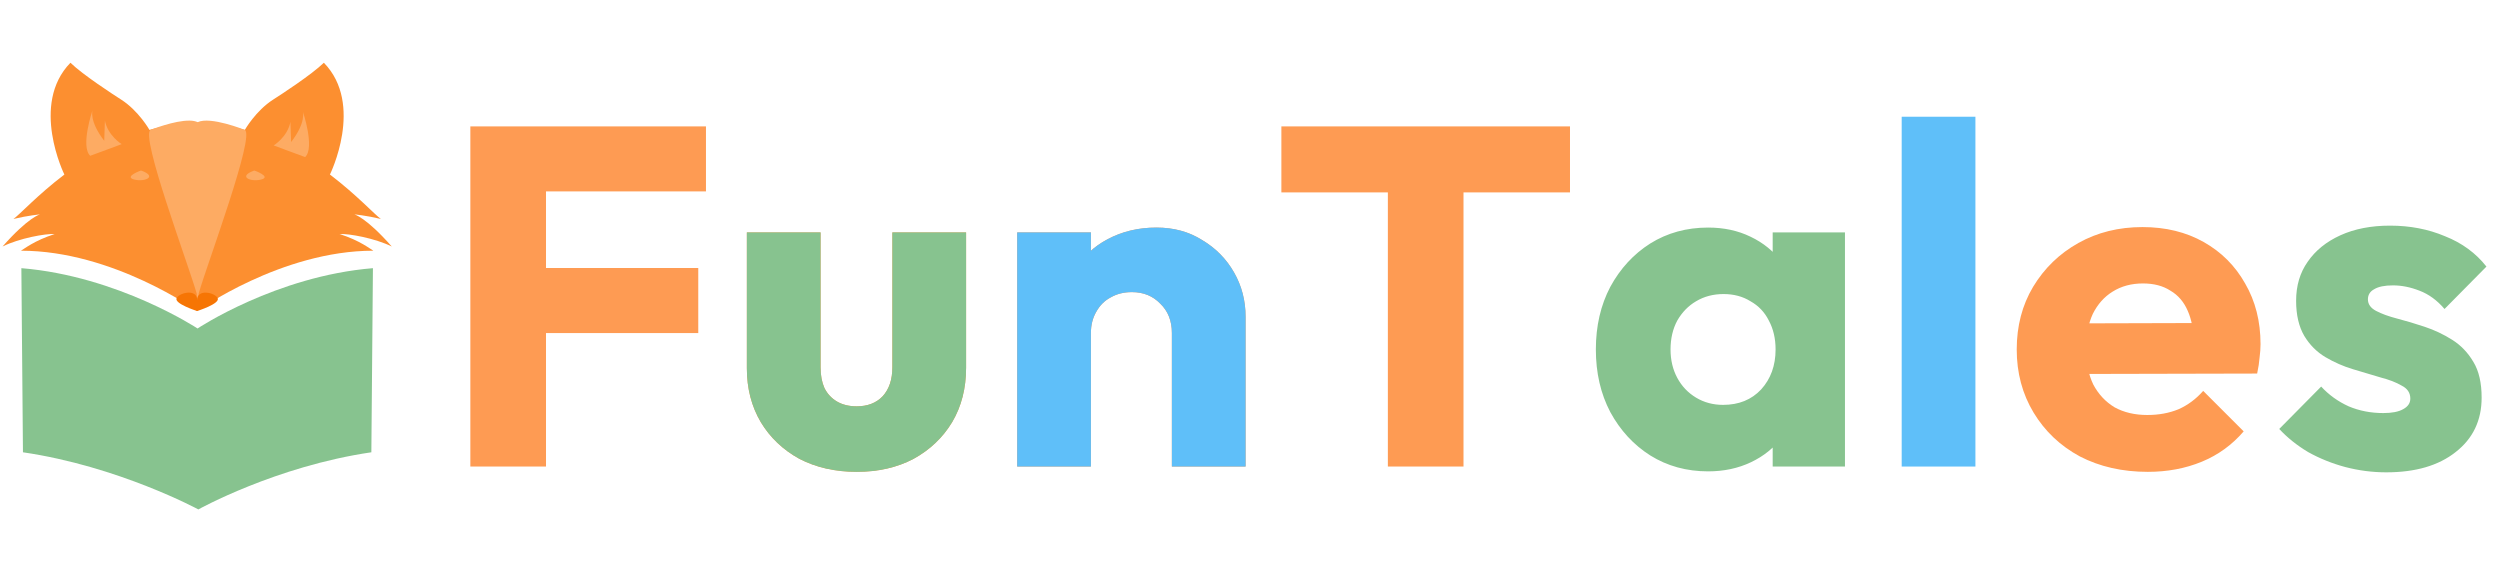 <svg width="284" height="66" viewBox="0 0 284 66" fill="none" xmlns="http://www.w3.org/2000/svg">
<path d="M53.432 53V14.356H62.026V53H53.432ZM60.001 37.838V30.448H79.323V37.838H60.001ZM60.001 21.745V14.356H80.198V21.745H60.001ZM157.661 53V14.903H166.254V53H157.661ZM145.564 21.855V14.356H178.351V21.855H145.564ZM243.988 53.602C241.105 53.602 238.533 53.018 236.27 51.85C234.044 50.646 232.293 48.986 231.016 46.87C229.738 44.753 229.1 42.363 229.1 39.699C229.1 37.035 229.72 34.663 230.961 32.583C232.238 30.467 233.953 28.806 236.106 27.602C238.259 26.398 240.686 25.796 243.386 25.796C246.013 25.796 248.331 26.361 250.338 27.493C252.345 28.624 253.914 30.193 255.045 32.2C256.213 34.207 256.797 36.506 256.797 39.097C256.797 39.571 256.76 40.082 256.687 40.63C256.651 41.14 256.559 41.742 256.413 42.436L233.479 42.49V36.743L252.856 36.688L249.243 39.097C249.206 37.564 248.969 36.305 248.531 35.32C248.093 34.298 247.437 33.532 246.561 33.021C245.722 32.474 244.682 32.2 243.441 32.2C242.127 32.2 240.978 32.51 239.992 33.13C239.044 33.714 238.296 34.554 237.748 35.648C237.237 36.743 236.982 38.075 236.982 39.644C236.982 41.213 237.256 42.563 237.803 43.695C238.387 44.789 239.19 45.647 240.211 46.267C241.27 46.851 242.51 47.143 243.933 47.143C245.247 47.143 246.433 46.924 247.491 46.486C248.55 46.012 249.48 45.319 250.283 44.406L254.881 49.004C253.567 50.537 251.98 51.686 250.119 52.453C248.258 53.219 246.214 53.602 243.988 53.602Z" fill="#FE9B53"/>
<path d="M97.323 53.602C94.878 53.602 92.706 53.109 90.809 52.124C88.948 51.102 87.488 49.716 86.43 47.964C85.372 46.176 84.843 44.133 84.843 41.834V26.398H93.217V41.724C93.217 42.636 93.363 43.421 93.655 44.078C93.984 44.735 94.458 45.246 95.078 45.611C95.699 45.975 96.447 46.158 97.323 46.158C98.563 46.158 99.549 45.775 100.278 45.008C101.008 44.206 101.373 43.111 101.373 41.724V26.398H109.748V41.779C109.748 44.114 109.219 46.176 108.16 47.964C107.102 49.716 105.643 51.102 103.782 52.124C101.92 53.109 99.767 53.602 97.323 53.602Z" fill="#FE9B53"/>
<path d="M97.323 53.602C94.878 53.602 92.706 53.109 90.809 52.124C88.948 51.102 87.488 49.716 86.43 47.964C85.372 46.176 84.843 44.133 84.843 41.834V26.398H93.217V41.724C93.217 42.636 93.363 43.421 93.655 44.078C93.984 44.735 94.458 45.246 95.078 45.611C95.699 45.975 96.447 46.158 97.323 46.158C98.563 46.158 99.549 45.775 100.278 45.008C101.008 44.206 101.373 43.111 101.373 41.724V26.398H109.748V41.779C109.748 44.114 109.219 46.176 108.16 47.964C107.102 49.716 105.643 51.102 103.782 52.124C101.92 53.109 99.767 53.602 97.323 53.602Z" fill="#87C38F"/>
<path d="M133.124 53V37.838C133.124 36.451 132.686 35.338 131.81 34.499C130.971 33.623 129.894 33.185 128.581 33.185C127.668 33.185 126.866 33.386 126.172 33.787C125.479 34.152 124.932 34.7 124.53 35.429C124.129 36.123 123.928 36.926 123.928 37.838L120.699 36.251C120.699 34.17 121.155 32.346 122.067 30.777C122.979 29.208 124.238 28.003 125.844 27.164C127.486 26.288 129.329 25.851 131.372 25.851C133.343 25.851 135.076 26.325 136.572 27.274C138.105 28.186 139.309 29.408 140.185 30.941C141.061 32.474 141.499 34.152 141.499 35.977V53H133.124ZM115.553 53V26.398H123.928V53H115.553Z" fill="#FE9B53"/>
<path d="M133.124 53V37.838C133.124 36.451 132.686 35.338 131.81 34.499C130.971 33.623 129.894 33.185 128.581 33.185C127.668 33.185 126.866 33.386 126.172 33.787C125.479 34.152 124.932 34.7 124.53 35.429C124.129 36.123 123.928 36.926 123.928 37.838L120.699 36.251C120.699 34.17 121.155 32.346 122.067 30.777C122.979 29.208 124.238 28.003 125.844 27.164C127.486 26.288 129.329 25.851 131.372 25.851C133.343 25.851 135.076 26.325 136.572 27.274C138.105 28.186 139.309 29.408 140.185 30.941C141.061 32.474 141.499 34.152 141.499 35.977V53H133.124ZM115.553 53V26.398H123.928V53H115.553Z" fill="#5FBFF9"/>
<path d="M194.043 53.547C191.598 53.547 189.408 52.945 187.474 51.741C185.577 50.537 184.062 48.895 182.931 46.815C181.836 44.735 181.289 42.363 181.289 39.699C181.289 37.035 181.836 34.663 182.931 32.583C184.062 30.503 185.577 28.861 187.474 27.657C189.408 26.453 191.598 25.851 194.043 25.851C195.831 25.851 197.436 26.197 198.859 26.89C200.319 27.584 201.505 28.551 202.417 29.792C203.33 30.996 203.84 32.383 203.95 33.952V45.446C203.84 47.015 203.33 48.42 202.417 49.661C201.542 50.865 200.374 51.814 198.914 52.507C197.454 53.201 195.831 53.547 194.043 53.547ZM195.739 45.994C197.527 45.994 198.969 45.41 200.064 44.242C201.158 43.038 201.706 41.523 201.706 39.699C201.706 38.458 201.45 37.364 200.939 36.415C200.465 35.466 199.772 34.736 198.859 34.225C197.984 33.678 196.962 33.404 195.794 33.404C194.626 33.404 193.586 33.678 192.674 34.225C191.798 34.736 191.087 35.466 190.539 36.415C190.029 37.364 189.773 38.458 189.773 39.699C189.773 40.903 190.029 41.98 190.539 42.928C191.05 43.877 191.762 44.625 192.674 45.173C193.586 45.72 194.608 45.994 195.739 45.994ZM201.377 53V45.83L202.636 39.37L201.377 32.912V26.398H209.588V53H201.377ZM271.075 53.657C269.506 53.657 267.955 53.456 266.422 53.055C264.926 52.653 263.521 52.088 262.207 51.358C260.93 50.592 259.836 49.716 258.923 48.73L263.685 43.914C264.561 44.862 265.601 45.611 266.805 46.158C268.01 46.669 269.323 46.924 270.746 46.924C271.732 46.924 272.48 46.778 272.991 46.486C273.538 46.194 273.812 45.793 273.812 45.282C273.812 44.625 273.483 44.133 272.826 43.804C272.206 43.439 271.403 43.129 270.418 42.874C269.433 42.582 268.393 42.272 267.298 41.943C266.203 41.615 265.163 41.159 264.178 40.575C263.193 39.991 262.39 39.188 261.77 38.166C261.149 37.108 260.839 35.776 260.839 34.17C260.839 32.455 261.277 30.977 262.153 29.737C263.029 28.46 264.269 27.456 265.875 26.726C267.48 25.997 269.36 25.632 271.513 25.632C273.775 25.632 275.855 26.033 277.753 26.836C279.687 27.602 281.256 28.752 282.46 30.284L277.698 35.101C276.859 34.116 275.91 33.422 274.852 33.021C273.83 32.62 272.826 32.419 271.841 32.419C270.892 32.419 270.181 32.565 269.706 32.857C269.232 33.112 268.995 33.495 268.995 34.006C268.995 34.554 269.305 34.992 269.925 35.32C270.546 35.648 271.349 35.94 272.334 36.196C273.319 36.451 274.359 36.761 275.454 37.126C276.549 37.491 277.589 37.984 278.574 38.604C279.559 39.225 280.362 40.064 280.982 41.122C281.603 42.144 281.913 43.494 281.913 45.173C281.913 47.764 280.927 49.825 278.957 51.358C277.023 52.891 274.396 53.657 271.075 53.657Z" fill="#87C38F"/>
<path d="M216.032 53V13.261H224.407V53H216.032Z" fill="#5FBFF9"/>
<g clip-path="url(#clip0_123_237)">
<path d="M2.427 30.464C2.488 37.436 2.547 44.408 2.608 51.38C13.475 52.972 22.532 57.871 22.532 57.871C22.532 57.871 31.318 52.972 42.186 51.38C42.245 44.408 42.306 37.436 42.365 30.464C31.367 31.366 22.441 37.316 22.441 37.316C22.441 37.316 13.426 31.366 2.427 30.464Z" fill="#87C38F"/>
<path d="M36.79 7.128C35.397 8.488 31.905 10.757 31.04 11.308C29.05 12.575 27.813 14.757 27.813 14.757L27.814 14.758C26.12 14.273 24.235 13.969 22.352 13.938C20.47 13.97 18.674 14.273 16.98 14.758V14.757C16.98 14.757 15.742 12.574 13.754 11.308C12.889 10.757 9.396 8.488 8.002 7.128C3.385 11.863 7.309 19.821 7.309 19.821L7.326 19.817C4.242 22.164 2.191 24.421 1.526 24.874C3.239 24.469 4.546 24.355 4.546 24.355C4.546 24.355 3.247 24.647 0.287 28.006C2.18 27.06 5.208 26.519 6.215 26.587C3.893 27.331 2.721 28.293 2.383 28.48C12.848 28.48 22.393 35.328 22.397 35.331C22.397 35.331 31.946 28.479 42.41 28.479C42.072 28.292 40.901 27.33 38.579 26.586C39.586 26.519 42.613 27.059 44.507 28.006C41.545 24.646 40.247 24.354 40.247 24.354C40.247 24.354 41.555 24.467 43.267 24.873C42.602 24.419 40.551 22.162 37.467 19.816L37.484 19.82C37.484 19.82 41.409 11.863 36.791 7.127L36.79 7.128Z" fill="#FC8F30"/>
<path d="M21.559 13.702C19.82 13.662 17.098 14.758 17.098 14.758C15.924 15.436 21.315 29.799 22.346 33.352C22.375 33.772 22.397 34.086 22.397 34.086C22.397 34.024 22.418 33.91 22.456 33.755C22.494 33.91 22.515 34.024 22.515 34.086C22.515 34.086 22.537 33.772 22.565 33.353C23.596 29.802 28.988 15.436 27.814 14.758C27.814 14.758 23.891 13.178 22.456 13.881C22.217 13.764 21.908 13.709 21.56 13.702H21.559Z" fill="#FDAB63"/>
<path d="M13.82 16.372C13.82 16.372 12.257 15.425 11.917 13.7C11.892 14.465 11.867 15.229 11.841 15.993C10.086 13.721 10.514 12.505 10.514 12.505C10.514 12.505 9.111 16.637 10.248 17.698C10.867 17.484 13.82 16.372 13.82 16.372Z" fill="#FDAB63"/>
<path d="M31.091 16.518C31.091 16.518 32.654 15.572 32.994 13.846C33.019 14.611 33.045 15.375 33.07 16.139C34.825 13.868 34.397 12.652 34.397 12.652C34.397 12.652 35.8 16.784 34.663 17.845C34.044 17.63 31.091 16.518 31.091 16.518Z" fill="#FDAB63"/>
<path d="M16.02 19.369C17.994 20.077 16.383 20.71 15.216 20.388C14.049 20.066 16.02 19.369 16.02 19.369Z" fill="#FDAB63"/>
<path d="M28.891 19.369C26.918 20.077 28.528 20.71 29.695 20.388C30.862 20.066 28.891 19.369 28.891 19.369Z" fill="#FDAB63"/>
<path d="M21.456 33.241C20.888 33.238 20.24 33.525 20.065 33.861C19.735 34.494 22.395 35.333 22.395 35.333C22.395 35.333 25.056 34.495 24.726 33.861C24.396 33.228 22.396 32.773 22.396 34.086C22.396 33.471 21.956 33.243 21.456 33.241Z" fill="#F67504"/>
</g>
<defs>
<clipPath id="clip0_123_237">
<rect width="44.793" height="51.316" fill="white" transform="translate(0 6.842)"/>
</clipPath>
</defs>
</svg>
